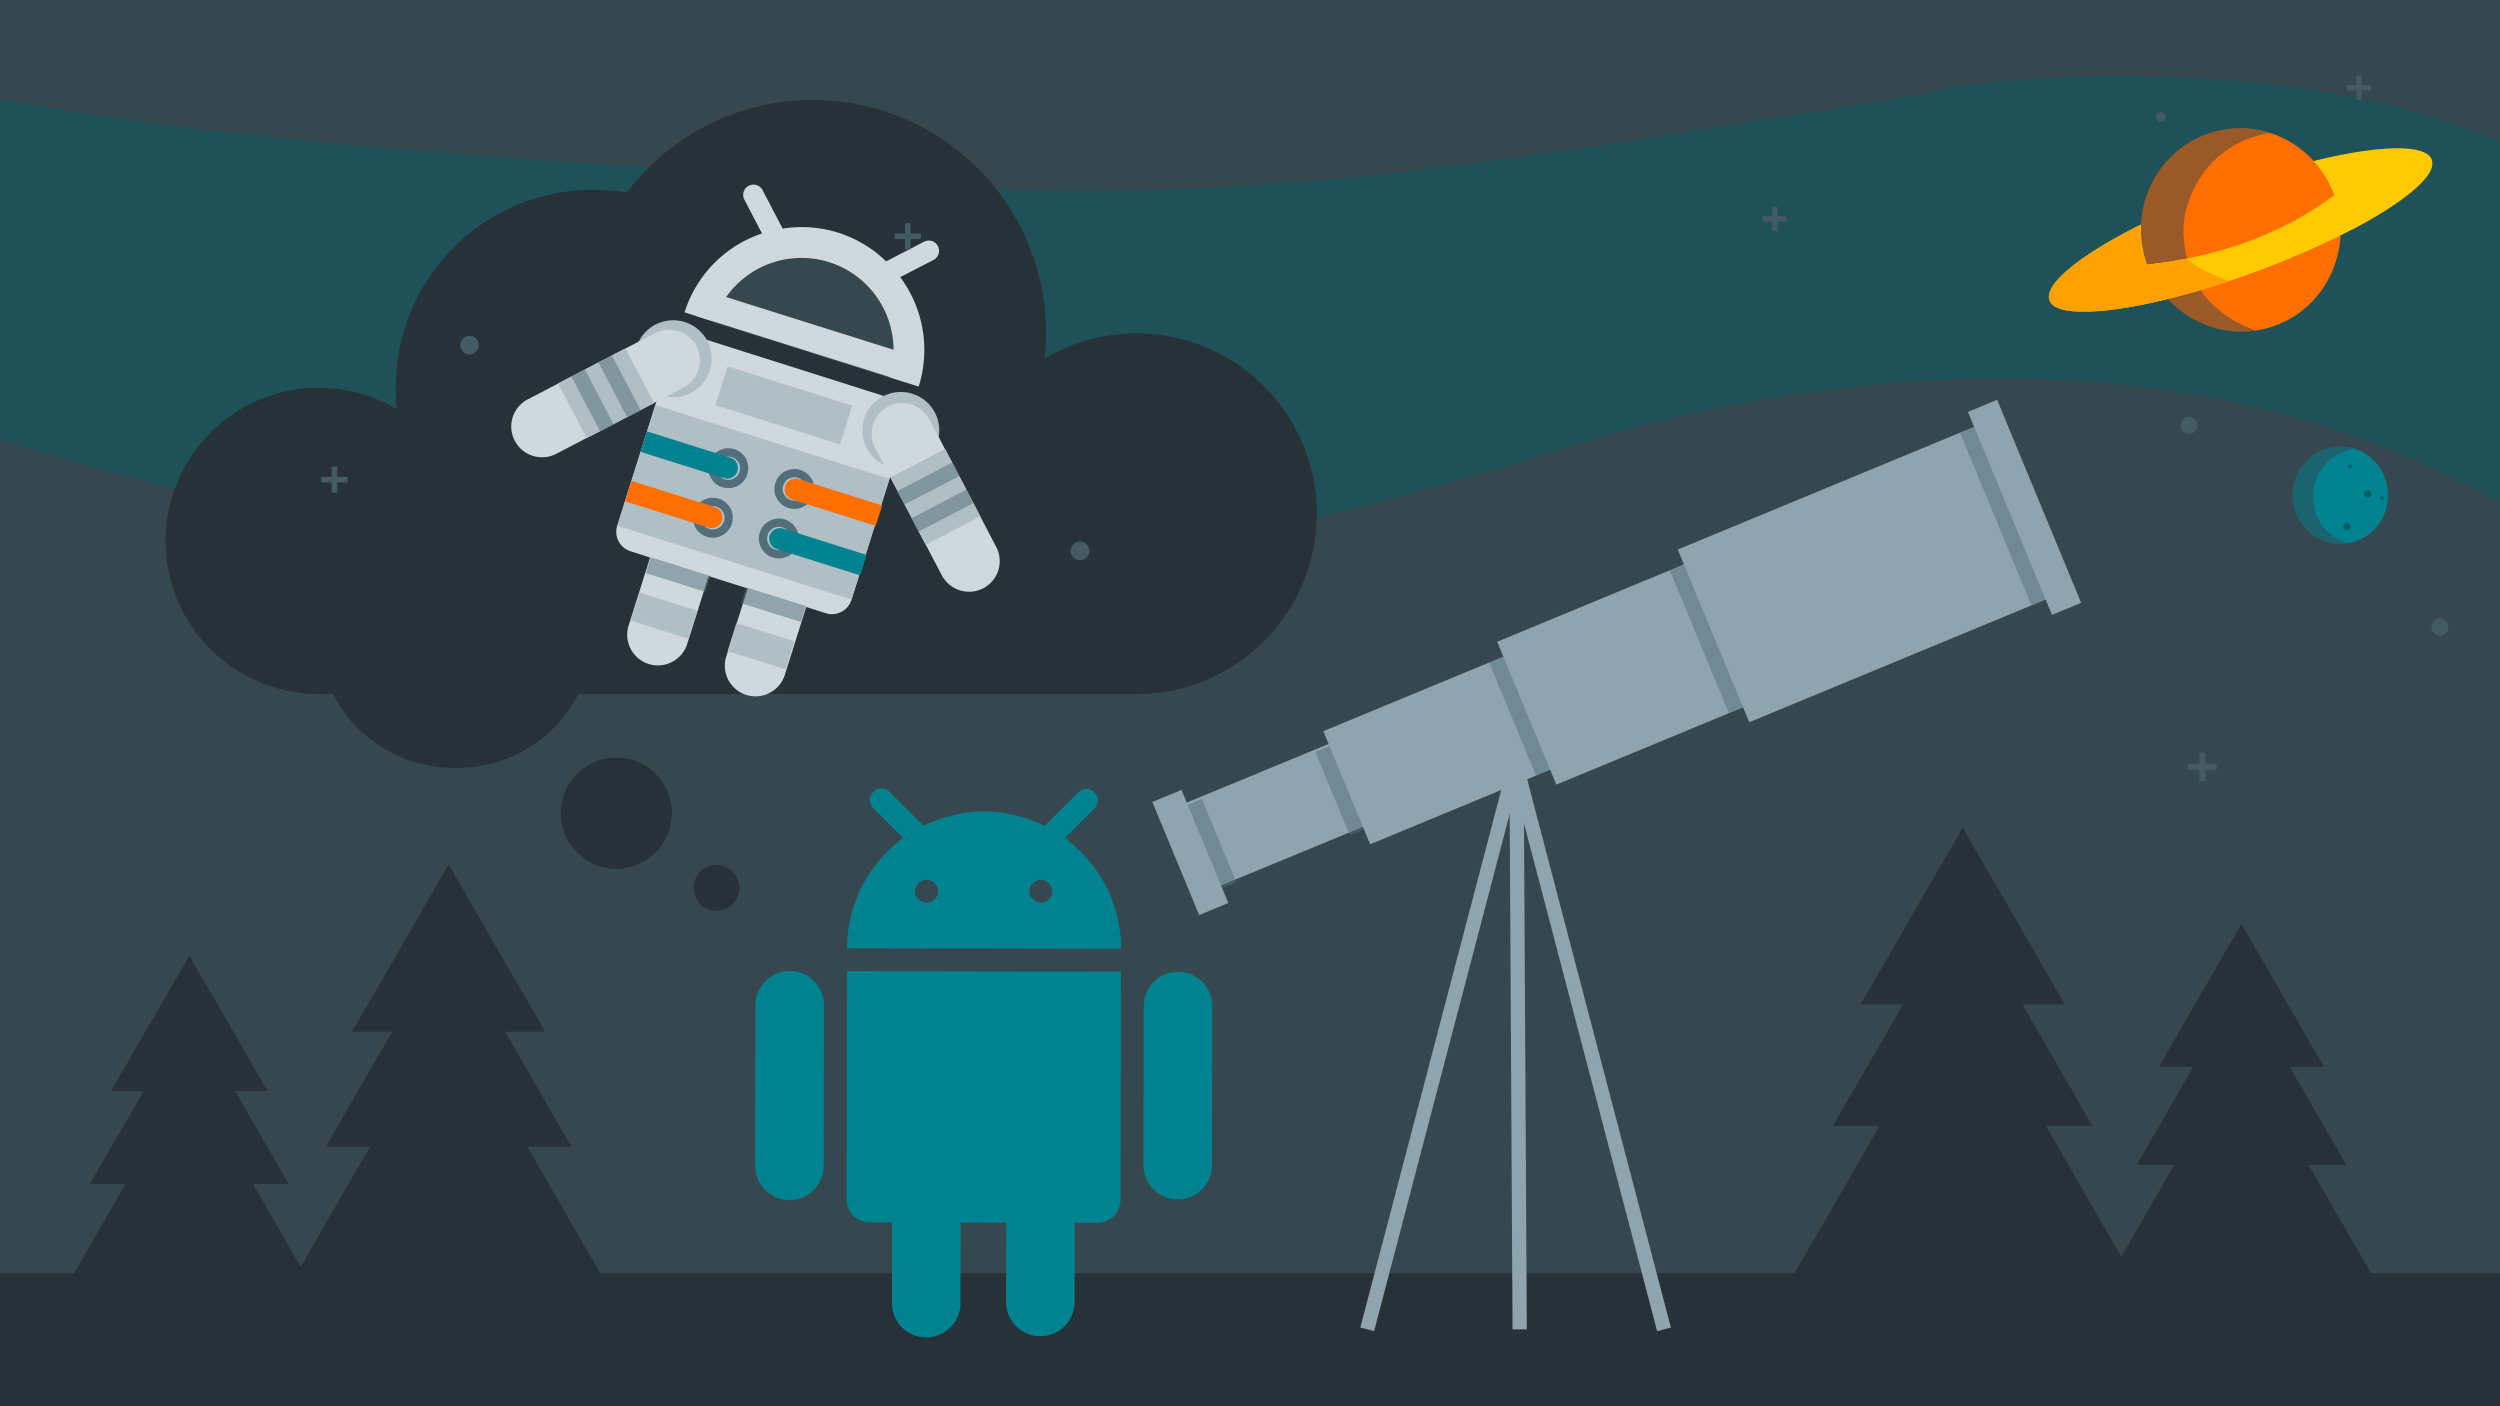 <svg id="Layer_3" data-name="Layer 3" xmlns="http://www.w3.org/2000/svg" xmlns:xlink="http://www.w3.org/1999/xlink" viewBox="0 0 1600 900"><defs><style>.cls-1,.cls-15{fill:none;}.cls-2{clip-path:url(#clip-path);}.cls-3,.cls-8{fill:#36474f;}.cls-4,.cls-9{fill:#006065;}.cls-4{opacity:0.45;}.cls-5{fill:#263238;}.cls-6{fill:#445a65;}.cls-7{fill:#008390;}.cls-14,.cls-18,.cls-8{opacity:0.5;}.cls-10{fill:#ff6f00;}.cls-11{fill:#ffcb00;}.cls-12{fill:#ffa100;}.cls-13{fill:#8fa4af;}.cls-14,.cls-19{fill:#536e7b;}.cls-15{stroke:#8fa4af;stroke-miterlimit:10;stroke-width:9.13px;}.cls-16{fill:#cfd8dc;}.cls-17{fill:#b0bec5;}</style><clipPath id="clip-path"><rect class="cls-1" width="1600" height="900"/></clipPath></defs><title>00</title><g class="cls-2"><rect class="cls-3" y="-0.81" width="1612.13" height="904.51"/><path class="cls-4" d="M1606.77,325.44c0,2.21-60.38-41.48-166.74-65.49-106.36-24.91-258.71-30.13-442.64,28.2-183.93,57.79-346,86.62-462.08,90-116.08,5.23-186.18-14.95-186.18-13.58,0,2.62-236.22-43.37-390.39-96.54Q-32.38,164.13-23.5,60c0-2.23,63.7,13.27,172.4,25,108.7,12.89,262.39,22,442.37,33.89,180,12.63,341.82-12.44,458.66-29.57,116.84-18.95,188.69-29.94,188.69-31.2,0-2.94,240.84-37.76,393.14,48.27Q1619.26,215.71,1606.77,325.44Z"/><rect class="cls-5" y="814.89" width="1606" height="88.82"/><rect class="cls-1" x="986.17" y="-57.3" width="606.97" height="341.42"/><circle class="cls-6" cx="1382.98" cy="74.79" r="3.12"/><rect class="cls-6" x="1508.18" y="48.41" width="3.27" height="15.45"/><rect class="cls-6" x="1502.09" y="54.5" width="15.45" height="3.27"/><rect class="cls-6" x="1134.22" y="132.4" width="3.27" height="15.45"/><rect class="cls-6" x="1128.13" y="138.49" width="15.45" height="3.27"/><circle class="cls-6" cx="1561.58" cy="401.22" r="5.46"/><circle class="cls-6" cx="1400.98" cy="272.25" r="5.46"/><rect class="cls-6" x="1407.6" y="481.61" width="3.87" height="18.3"/><rect class="cls-6" x="1400.38" y="488.82" width="18.3" height="3.87"/><ellipse class="cls-7" cx="1497.8" cy="316.96" rx="30.58" ry="31.17"/><path class="cls-8" d="M1497.47,348.13a30.19,30.19,0,0,0,5-.42,34.86,34.86,0,0,1-13.1-7.75c-6.12-5.61-8.76-14-9.12-22-0.35-7.76,3.72-16.62,9.12-22a32.26,32.26,0,0,1,17.2-8.71,30,30,0,0,0-9.11-1.41c-16.89,0-30.58,14-30.58,31.17S1480.58,348.13,1497.47,348.13Z"/><circle class="cls-9" cx="1524.41" cy="318.63" r="1.16"/><circle class="cls-9" cx="1502.06" cy="337.13" r="2.33"/><circle class="cls-9" cx="1504.12" cy="298.49" r="1.16"/><circle class="cls-9" cx="1515.38" cy="316.2" r="2.33"/><ellipse class="cls-10" cx="1434.09" cy="147.25" rx="63.86" ry="65.1" transform="translate(-3.73 251.95) rotate(-10.03)"/><path class="cls-8" d="M1433.41,212.35a63,63,0,0,0,10.45-.88,72.79,72.79,0,0,1-27.35-16.19c-12.77-11.73-18.3-29.17-19.05-46-0.73-16.2,7.77-34.72,19.05-46a67.37,67.37,0,0,1,35.92-18.19,62.71,62.71,0,0,0-19-2.94c-35.27,0-63.86,29.15-63.86,65.1S1398.14,212.35,1433.41,212.35Z"/><path class="cls-11" d="M1505,147.17q3.32-1.74,6.48-3.47l0.21-.12q3.17-1.74,6.16-3.47l0,0,2.86-1.68,0.19-.11q2.83-1.69,5.48-3.35l0.28-.18q2.62-1.65,5-3.28l0.21-.14,2.19-1.5,0.21-.15,2.28-1.61h0l2.05-1.51,0.32-.24q2-1.52,3.84-3l0.3-.25,1.56-1.31,0.2-.17q0.84-.73,1.63-1.44l0.2-.18q0.68-.62,1.31-1.23l0.29-.28q1.41-1.37,2.6-2.69l0.26-.3q0.51-.58,1-1.14l0.13-.16c0.35-.42.67-0.84,1-1.26l0.19-.26q0.37-.51.7-1l0.18-.27c0.26-.4.5-0.79,0.72-1.18l0.07-.14c0.19-.34.36-0.68,0.52-1l0.14-.3c0.15-.34.29-0.67,0.41-1l0-.11c0.13-.36.23-0.71,0.31-1.06,0-.09,0-0.18.06-0.27q0.09-.42.14-0.82c0-.08,0-0.16,0-0.23a7.76,7.76,0,0,0,0-1c0-.06,0-0.12,0-0.19a6.81,6.81,0,0,0-.09-0.77c0-.08,0-0.17,0-0.25a6.41,6.41,0,0,0-.25-0.89h0c-3.82-10.38-34.37-9.34-75.74.89A65.53,65.53,0,0,1,1494,125.18l-0.75.27c-33.49,24.69-73.47,38.85-119.16,43.93a66.19,66.19,0,0,1-3.88-25.67c-38.31,19.09-62.38,38.18-58.55,48.59h0a6.38,6.38,0,0,0,.39.83l0.13,0.22a6.81,6.81,0,0,0,.43.63l0.12,0.16a7.78,7.78,0,0,0,.65.71l0.18,0.16q0.3,0.27.63,0.53l0.23,0.17c0.29,0.21.59,0.41,0.92,0.6l0.08,0c0.31,0.18.63,0.34,1,.5l0.3,0.14q0.48,0.22,1,.42l0.19,0.08c0.41,0.15.85,0.3,1.3,0.43l0.32,0.09,1.15,0.3,0.35,0.09c0.5,0.11,1,.22,1.54.32l0.19,0,1.47,0.23,0.43,0.06,1.64,0.19h0.14c0.62,0.06,1.25.11,1.9,0.15l0.44,0,1.67,0.08,0.39,0,2.12,0h2.73q2.29,0,4.77-.19l0.49,0,2.24-.16,0.32,0,2.67-.24,0.33,0,2.43-.26,0.5-.06q2.8-.32,5.75-0.74l0.52-.07,2.84-.43,0.15,0,3.17-.52,0.36-.06,2.88-.51,0.45-.08q3.24-.59,6.63-1.29l0.51-.11q3.4-.7,6.93-1.5l0.43-.1,3.25-.75,0.39-.09,3.71-.9h0a542.69,542.69,0,0,0,56.44-17.51,543.32,543.32,0,0,0,54-23.11h0q3.53-1.76,6.89-3.51Z"/><path class="cls-12" d="M1405.25,170.05l-5.88-4.54q-12.31,2.42-25.22,3.87a66.19,66.19,0,0,1-3.88-25.67c-38.31,19.09-62.38,38.18-58.55,48.59h0a6.38,6.38,0,0,0,.39.83l0.13,0.22a6.81,6.81,0,0,0,.43.63l0.12,0.16a7.78,7.78,0,0,0,.65.71l0.18,0.16q0.3,0.27.63,0.53l0.23,0.17c0.29,0.21.59,0.41,0.92,0.6l0.08,0c0.31,0.18.63,0.34,1,.5l0.3,0.14q0.48,0.22,1,.42l0.19,0.08c0.41,0.15.85,0.3,1.3,0.43l0.32,0.09,1.15,0.3,0.35,0.09c0.5,0.11,1,.22,1.54.32l0.19,0,1.47,0.23,0.43,0.06,1.64,0.19h0.14c0.62,0.06,1.25.11,1.9,0.15l0.44,0,1.67,0.08,0.39,0,2.12,0h2.73q2.29,0,4.77-.19l0.49,0,2.24-.16,0.32,0,2.67-.24,0.33,0,2.43-.26,0.5-.06q2.8-.32,5.75-0.74l0.52-.07,2.84-.43,0.15,0,3.17-.52,0.36-.06,2.88-.51,0.45-.08q3.24-.59,6.63-1.29l0.51-.11q3.4-.7,6.93-1.5l0.43-.1,3.25-.75,0.39-.09,3.71-.9h0c12.33-3,25.63-6.93,39.46-11.56A116.62,116.62,0,0,1,1405.25,170.05Z"/><rect class="cls-13" x="760.87" y="474.56" width="205.29" height="57.7" transform="matrix(0.92, -0.38, 0.38, 0.92, -126.9, 368.67)"/><rect class="cls-13" x="854.09" y="425.64" width="205.29" height="78.34" transform="translate(-105.04 401.39) rotate(-22.49)"/><rect class="cls-13" x="751.72" y="506.35" width="20.21" height="78.34" transform="translate(-150.75 332.97) rotate(-22.49)"/><rect class="cls-13" x="1285.6" y="254.32" width="20.21" height="140.6" transform="translate(-25.62 520.42) rotate(-22.49)"/><rect class="cls-13" x="969.31" y="367.6" width="205.29" height="98.98" transform="translate(-78.02 441.85) rotate(-22.49)"/><rect class="cls-13" x="1088.67" y="307.03" width="209.27" height="119.63" transform="translate(-49.56 484.45) rotate(-22.49)"/><rect class="cls-14" x="852.47" y="477.11" width="9.8" height="57.7" transform="translate(-128.34 366.51) rotate(-22.49)"/><rect class="cls-14" x="770.79" y="510.93" width="9.8" height="57.7" transform="translate(-147.5 337.84) rotate(-22.49)"/><rect class="cls-14" x="967.69" y="419.07" width="9.8" height="78.34" transform="translate(-101.32 406.96) rotate(-22.49)"/><rect class="cls-14" x="1087.21" y="359.26" width="9.8" height="98.98" transform="translate(-73.3 448.92) rotate(-22.49)"/><rect class="cls-14" x="1276.88" y="270.4" width="9.8" height="119.63" transform="translate(-28.82 515.51) rotate(-22.49)"/><path class="cls-1" d="M454.56,504.4l350.84,0.7-0.7,350.84-350.84-.7Z"/><line class="cls-15" x1="969.39" y1="490.79" x2="875.01" y2="850.8"/><polyline class="cls-15" points="972.59 850.8 970.59 490.79 1064.97 850.8"/><circle class="cls-5" cx="458.55" cy="568.23" r="14.68"/><circle class="cls-5" cx="394.44" cy="520.38" r="35.59"/><path class="cls-5" d="M727.32,213.34a115,115,0,0,0-58.73,16.15,149.24,149.24,0,0,0-267.4-106.28A126.58,126.58,0,0,0,254,261.9,98,98,0,1,0,204.1,444.18h9c14.9,29,44.47,47.35,78.54,47.35s63.64-18.35,78.54-47.35H727.32A115.42,115.42,0,1,0,727.32,213.34Z"/><path class="cls-16" d="M395,336.4a13.14,13.14,0,0,0,8.56,16.42l12.49,4-13.76,43.61a19.65,19.65,0,0,0,37.46,11.88l13.76-43.61,25,7.92-13.76,43.61a19.65,19.65,0,0,0,37.46,11.88L516,388.46l12.49,4a13.1,13.1,0,0,0,16.42-8.5L584.2,259.33,434.35,211.81Z"/><polygon class="cls-17" points="545.01 383.7 395.22 336.52 419.42 259.29 569.21 306.46 545.01 383.7"/><path class="cls-16" d="M576.13,177.36l21.34-11a6.57,6.57,0,0,0-6.08-11.66l-24.3,12.58a76.74,76.74,0,0,0-30.49-18.3,77.7,77.7,0,0,0-35.69-2.68L488.13,121.9a6.56,6.56,0,1,0-11.66,6l11.21,21.51a78,78,0,0,0-49.58,50.48l149.85,47.52A78,78,0,0,0,576.13,177.36Z"/><path class="cls-3" d="M456.74,206.29a58.91,58.91,0,0,1,112.39,35.39"/><polygon class="cls-16" points="585.22 228.06 451.5 185.95 446.31 202.53 580.02 244.64 585.22 228.06"/><g class="cls-18"><polygon class="cls-19" points="451.51 378.83 413.35 366.81 416.53 356.66 454.69 368.68 451.51 378.83"/></g><g class="cls-18"><polygon class="cls-19" points="512.56 398.06 474.4 386.04 477.58 375.89 515.74 387.9 512.56 398.06"/></g><path class="cls-19" d="M478.3,303.49a12.76,12.76,0,1,1-8.36-16A12.72,12.72,0,0,1,478.3,303.49Z"/><path class="cls-17" d="M473.27,301.9a7.48,7.48,0,1,1-4.9-9.37A7.46,7.46,0,0,1,473.27,301.9Z"/><polygon class="cls-17" points="537.65 284.4 457.89 259.29 465.66 234.49 545.42 259.61 537.65 284.4"/><path class="cls-7" d="M463.34,306l-53.4-16.82,4.1-13.09,53.4,16.82a6.88,6.88,0,0,1,4.51,8.61h0A6.85,6.85,0,0,1,463.34,306Z"/><path class="cls-19" d="M468.38,335.17a12.76,12.76,0,1,1-8.36-16A12.72,12.72,0,0,1,468.38,335.17Z"/><path class="cls-17" d="M463.34,333.58a7.48,7.48,0,1,1-4.9-9.37A7.46,7.46,0,0,1,463.34,333.58Z"/><path class="cls-10" d="M453.42,337.64L400,320.83l4.1-13.09,53.4,16.82a6.88,6.88,0,0,1,4.51,8.61h0A6.85,6.85,0,0,1,453.42,337.64Z"/><path class="cls-19" d="M486.28,340.8a12.76,12.76,0,1,1,8.36,16A12.72,12.72,0,0,1,486.28,340.8Z"/><path class="cls-17" d="M491.31,342.39a7.48,7.48,0,1,1,4.9,9.37A7.46,7.46,0,0,1,491.31,342.39Z"/><path class="cls-7" d="M501.24,338.33l53.4,16.82-4.1,13.09-53.4-16.82a6.88,6.88,0,0,1-4.51-8.61h0A6.85,6.85,0,0,1,501.24,338.33Z"/><path class="cls-19" d="M496.21,309.12a12.76,12.76,0,1,1,8.36,16A12.72,12.72,0,0,1,496.21,309.12Z"/><path class="cls-17" d="M501.24,310.71a7.48,7.48,0,1,1,4.9,9.37A7.46,7.46,0,0,1,501.24,310.71Z"/><path class="cls-10" d="M511.17,306.65l53.4,16.82-4.1,13.09-53.4-16.82a6.88,6.88,0,0,1-4.51-8.61h0A6.85,6.85,0,0,1,511.17,306.65Z"/><path class="cls-17" d="M454.33,236.91a24.61,24.61,0,1,1-16.13-30.81A24.53,24.53,0,0,1,454.33,236.91Z"/><path class="cls-17" d="M600,282.8A24.61,24.61,0,1,1,583.9,252,24.53,24.53,0,0,1,600,282.8Z"/><path class="cls-16" d="M329.45,282.08h0a19.58,19.58,0,0,1,8.3-26.48l81.45-42.37a19.71,19.71,0,0,1,26.54,8.36h0a19.58,19.58,0,0,1-8.3,26.48L356,290.44A19.71,19.71,0,0,1,329.45,282.08Z"/><polygon class="cls-17" points="375.54 280.41 357.17 245.33 400.27 222.91 418.64 257.99 375.54 280.41"/><g class="cls-18"><polygon class="cls-19" points="401.53 267.36 382.91 231.8 391.56 227.3 410.18 262.86 401.53 267.36"/></g><g class="cls-18"><polygon class="cls-19" points="384.24 276.36 365.61 240.8 374.26 236.3 392.88 271.86 384.24 276.36"/></g><path class="cls-16" d="M629.27,376.5h0a19.58,19.58,0,0,0,8.3-26.48l-42.65-81.45a19.71,19.71,0,0,0-26.54-8.36h0a19.58,19.58,0,0,0-8.3,26.48l42.65,81.45A19.71,19.71,0,0,0,629.27,376.5Z"/><polygon class="cls-17" points="592.41 348.71 627.49 330.46 604.92 287.36 569.84 305.61 592.41 348.71"/><g class="cls-18"><polygon class="cls-19" points="578.53 323.1 614.09 304.6 609.56 295.95 574 314.45 578.53 323.1"/></g><g class="cls-18"><polygon class="cls-19" points="587.59 340.4 623.15 321.9 618.62 313.25 583.06 331.75 587.59 340.4"/></g><polygon class="cls-17" points="440.72 408.83 403.71 397.17 409.32 379.27 446.33 390.92 440.72 408.83"/><polygon class="cls-17" points="502.71 428.35 465.7 416.7 471.31 398.79 508.32 410.44 502.71 428.35"/><rect class="cls-6" x="579.22" y="142.8" width="3.57" height="16.87"/><rect class="cls-6" x="572.57" y="149.45" width="16.87" height="3.57"/><rect class="cls-6" x="212.27" y="298.53" width="3.57" height="16.87"/><rect class="cls-6" x="205.62" y="305.18" width="16.87" height="3.57"/><circle class="cls-6" cx="300.52" cy="220.84" r="5.96"/><circle class="cls-6" cx="691.19" cy="352.55" r="5.96"/><polygon class="cls-5" points="1434.55 591.25 1487.36 682.73 1381.73 682.73 1434.55 591.25"/><polygon class="cls-5" points="1434.55 629.29 1501.72 745.64 1367.37 745.64 1434.55 629.29"/><polygon class="cls-5" points="1434.55 671.15 1523.38 825.02 1345.71 825.02 1434.55 671.15"/><polygon class="cls-5" points="1256.15 529.64 1321.45 642.74 1190.85 642.74 1256.15 529.64"/><polygon class="cls-5" points="1256.15 576.66 1339.2 720.52 1173.09 720.52 1256.15 576.66"/><polygon class="cls-5" points="1256.15 628.42 1365.98 818.66 1146.31 818.66 1256.15 628.42"/><polygon class="cls-5" points="121.16 611.57 171.14 698.14 71.17 698.14 121.16 611.57"/><polygon class="cls-5" points="121.16 647.56 184.73 757.68 57.58 757.68 121.16 647.56"/><polygon class="cls-5" points="121.16 687.19 205.23 832.8 37.09 832.8 121.16 687.19"/><polygon class="cls-5" points="287.11 553.26 348.91 660.3 225.31 660.3 287.11 553.26"/><polygon class="cls-5" points="287.11 597.76 365.72 733.9 208.51 733.9 287.11 597.76"/><polygon class="cls-5" points="287.11 646.75 391.06 826.79 183.17 826.79 287.11 646.75"/><path class="cls-7" d="M541.75,767.7a14.66,14.66,0,0,0,14.59,14.65l14.62,0-0.1,51.16a21.93,21.93,0,1,0,43.85.09l0.1-51.16L644,782.52l-0.1,51.16a21.93,21.93,0,0,0,43.85.09l0.1-51.16,14.62,0a14.66,14.66,0,0,0,14.65-14.59l0.29-146.18L542,621.52Z"/><path class="cls-7" d="M754,621.94a21.9,21.9,0,0,0-22,21.88l-0.2,102.33a21.93,21.93,0,0,0,43.85.09l0.2-102.33A21.9,21.9,0,0,0,754,621.94Z"/><path class="cls-7" d="M505.5,621.45a21.9,21.9,0,0,0-22,21.88l-0.2,102.33a21.93,21.93,0,1,0,43.85.09l0.2-102.33A21.9,21.9,0,0,0,505.5,621.45Z"/><path class="cls-7" d="M542.07,606.9l175.42,0.35a87.2,87.2,0,0,0-36-70.82l19-19a7.34,7.34,0,0,0-10.36-10.4l-21.68,21.59A85.36,85.36,0,0,0,630,519.37a86.6,86.6,0,0,0-38.9,9.13l-21.74-21.68a7.34,7.34,0,1,0-10.4,10.36L578,536.37A87.47,87.47,0,0,0,542.07,606.9Zm124.08-43.77a7.32,7.32,0,1,1-7.32,7.32A7.32,7.32,0,0,1,666.15,563.13Zm-73.09,0a7.32,7.32,0,1,1-7.32,7.32A7.32,7.32,0,0,1,593.06,563.13Z"/></g></svg>